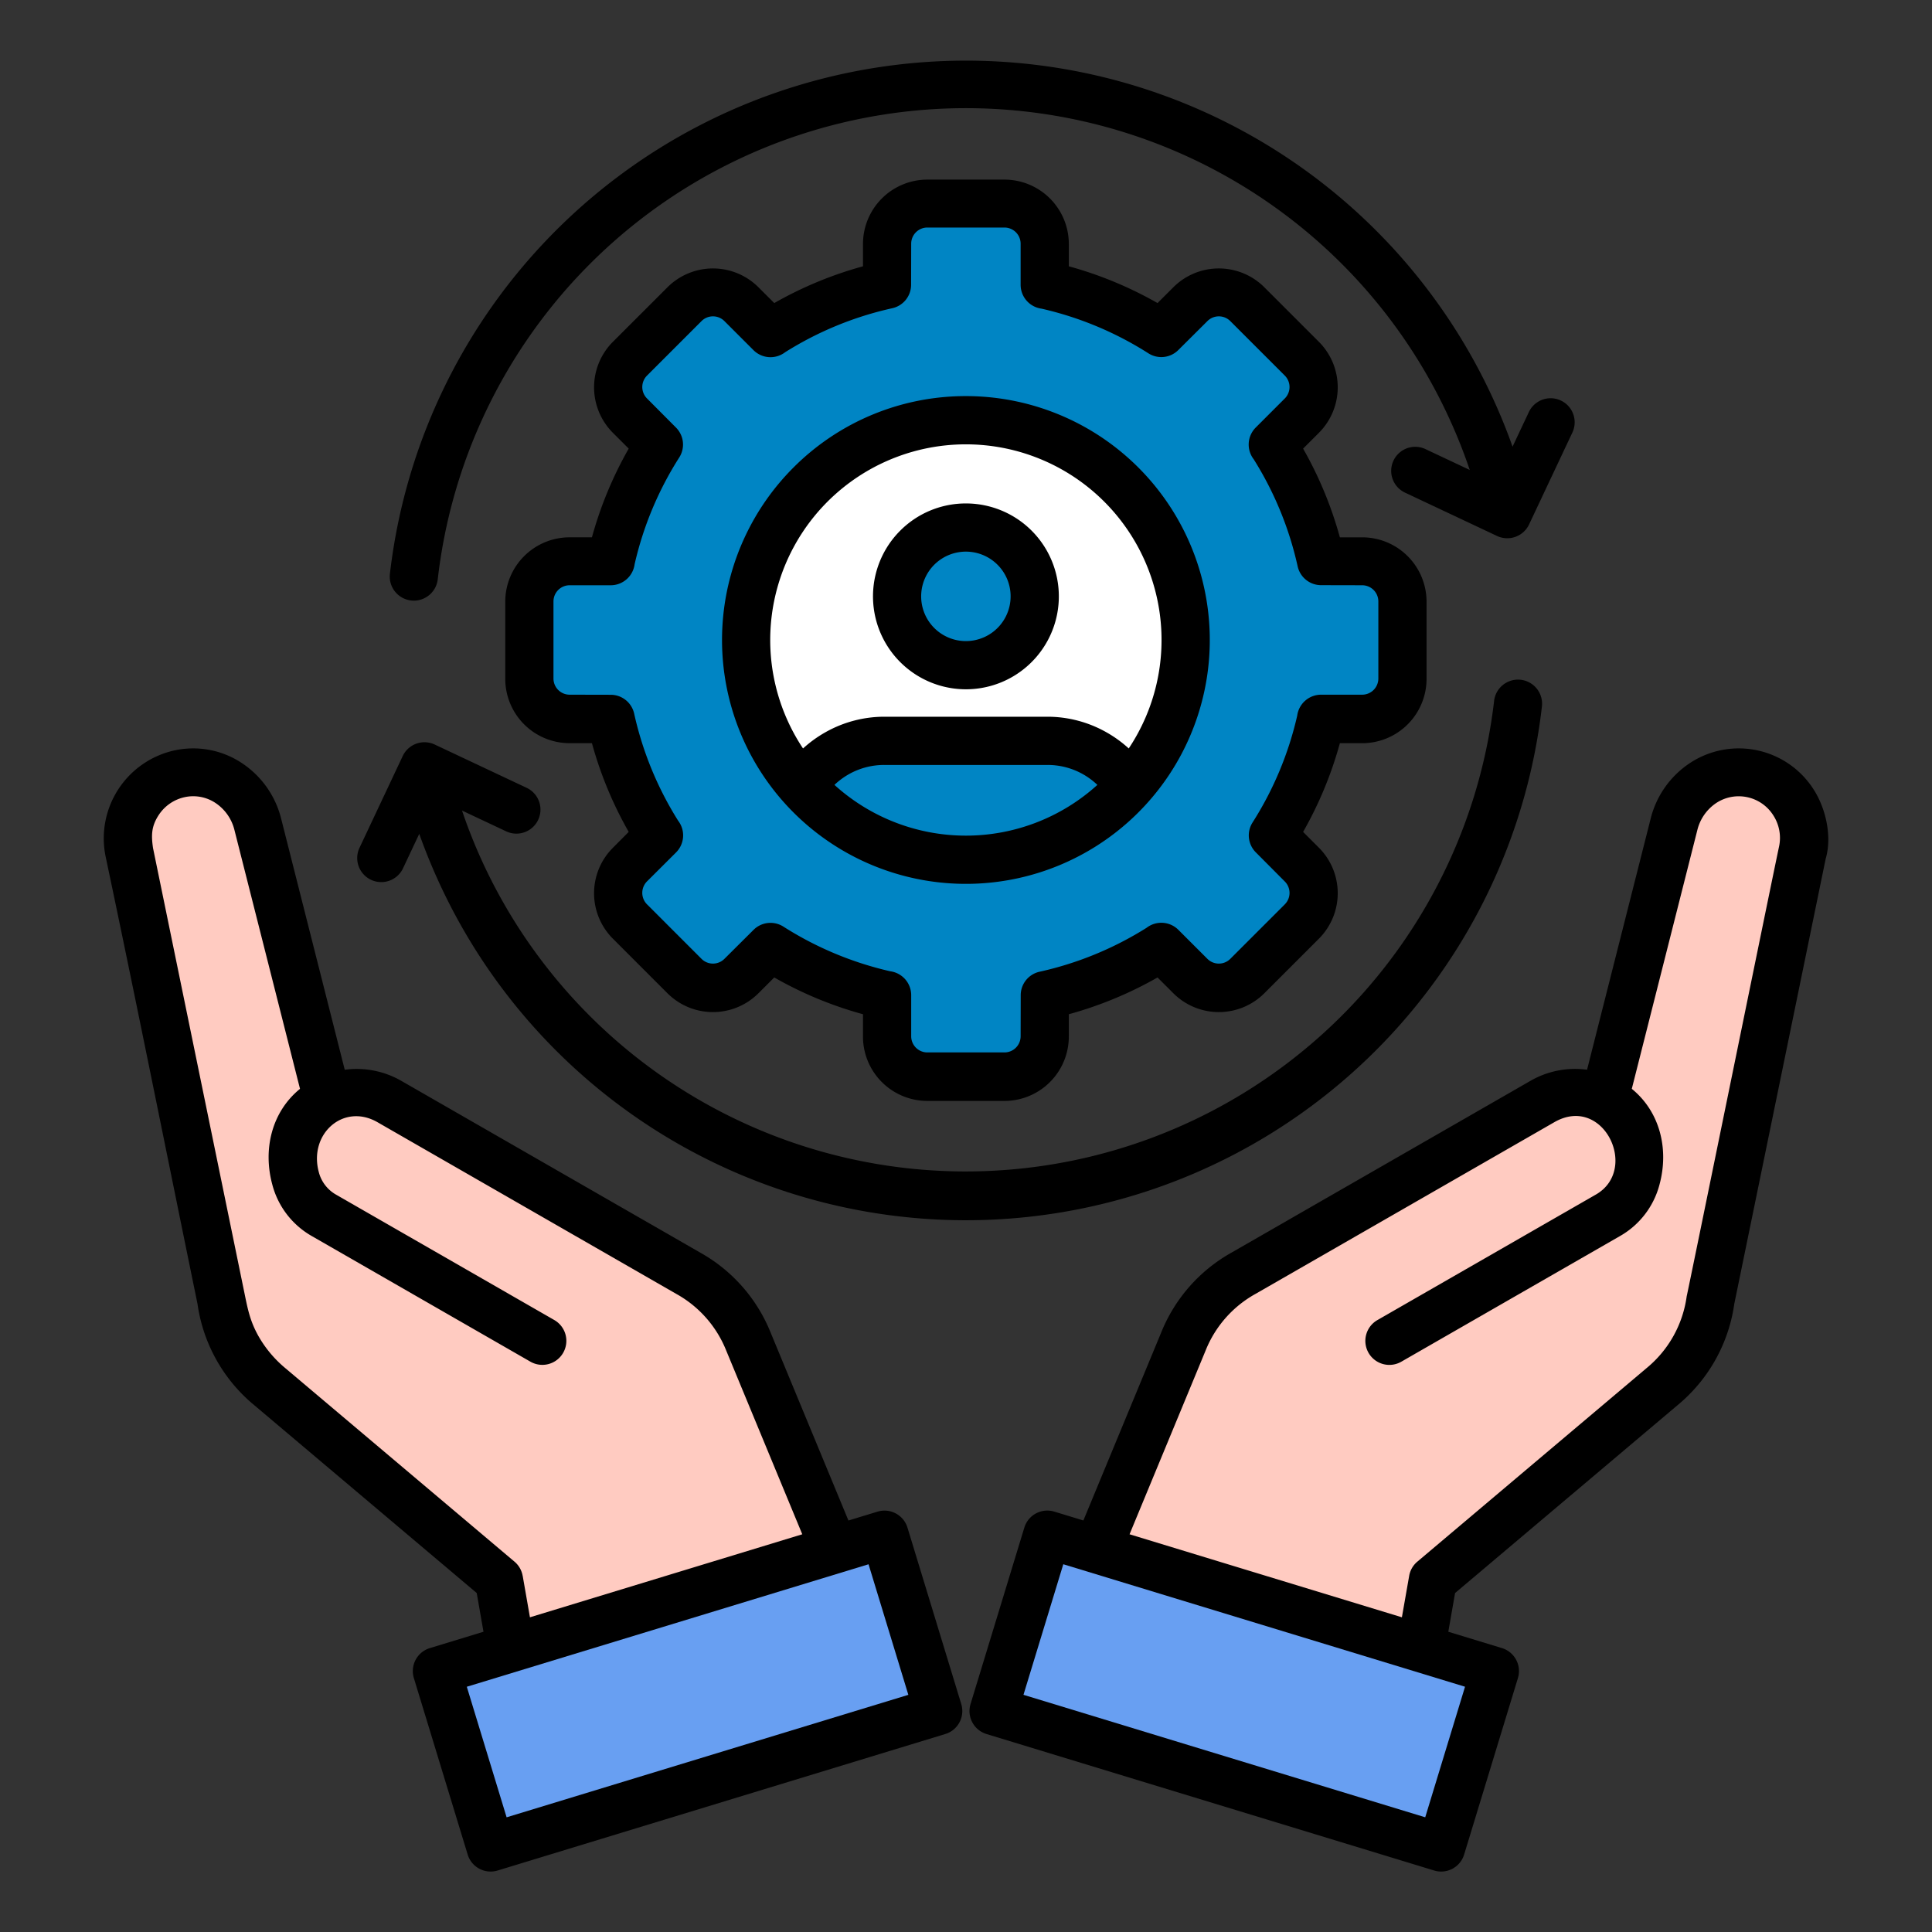 <svg id="Layer_1" viewBox="0 0 512 512" xmlns="http://www.w3.org/2000/svg" data-name="Layer 1"><rect x="0" y="0" width="512" height="512" fill="#333333" stroke="none"/><g fill-rule="evenodd"><path d="m128.129 432.428-1.794-10.261-58.919-49.749a42.528 42.528 0 0 1 -15.083-26.918c-8.1-39.453-16-79.011-24.322-118.411a23.866 23.866 0 0 1 18.3-28.238 23.3 23.3 0 0 1 17.653 3.285 24.859 24.859 0 0 1 10.536 14.788l16.862 66.576a23.679 23.679 0 0 1 15.011 2.95l79.186 45.5a42.412 42.412 0 0 1 18.7 21.28l20.585 49.722 7.712-2.35a6.362 6.362 0 0 1 7.935 4.241l14.256 46.757a6.362 6.362 0 0 1 -4.242 7.935l-118.635 36.172a6.361 6.361 0 0 1 -7.935-4.242l-14.26-46.765a6.363 6.363 0 0 1 4.242-7.935l14.212-4.333zm251.947 63.279-118.636-36.169a6.365 6.365 0 0 1 -4.24-7.938l14.26-46.769a6.362 6.362 0 0 1 7.935-4.241l7.711 2.35 20.585-49.722a42.408 42.408 0 0 1 18.7-21.28l79.186-45.5a23.674 23.674 0 0 1 15.01-2.95l16.863-66.571a24.848 24.848 0 0 1 10.536-14.79 23.514 23.514 0 0 1 32.627 7.063c3.261 5.037 4.942 12.52 3.216 18.372l-24.218 117.938a42.526 42.526 0 0 1 -15.081 26.92l-58.921 49.749-1.792 10.261 14.211 4.333a6.362 6.362 0 0 1 4.241 7.935l-14.258 46.769a6.362 6.362 0 0 1 -7.935 4.242zm-134.35-448.107a17.061 17.061 0 0 0 -17.026 17.03v5.942a101.815 101.815 0 0 0 -23.51 9.744l-4.205-4.2a17.058 17.058 0 0 0 -24.083 0l-14.493 14.484a17.063 17.063 0 0 0 0 24.085l4.206 4.2a101.652 101.652 0 0 0 -9.745 23.51h-5.942a17.063 17.063 0 0 0 -17.03 17.03v20.495a17.063 17.063 0 0 0 17.03 17.031h5.943a101.754 101.754 0 0 0 9.743 23.51l-4.193 4.217a17.025 17.025 0 0 0 -.012 24.07l14.488 14.49a17.06 17.06 0 0 0 24.085 0l4.205-4.2a101.316 101.316 0 0 0 23.51 9.745v5.941a17.063 17.063 0 0 0 17.029 17.031h20.491a17.064 17.064 0 0 0 17.032-17.031v-5.942a101.715 101.715 0 0 0 23.509-9.744l4.206 4.2a17.06 17.06 0 0 0 24.085 0l14.488-14.49a17.059 17.059 0 0 0 0-24.083l-4.2-4.2a101.9 101.9 0 0 0 9.743-23.51h5.942a17.066 17.066 0 0 0 17.031-17.031v-20.496a17.066 17.066 0 0 0 -17.031-17.03h-5.942a101.864 101.864 0 0 0 -9.744-23.51l4.2-4.2a17.06 17.06 0 0 0 0-24.085l-14.49-14.488a17.056 17.056 0 0 0 -24.082 0l-4.206 4.2a101.812 101.812 0 0 0 -23.509-9.744v-5.941a17.063 17.063 0 0 0 -17.032-17.03zm126.641 82.963a6.373 6.373 0 1 1 5.439-11.527l11.693 5.507a139.491 139.491 0 0 0 -5.256-13.275 140.886 140.886 0 0 0 -268.243 42.318 6.38 6.38 0 0 1 -12.677-1.447 153.685 153.685 0 0 1 292.5-46.161q2.8 6.126 5.019 12.393l4.325-9.18a6.373 6.373 0 1 1 11.528 5.439l-11.465 24.335a6.388 6.388 0 0 1 -8.5 3.073zm23.583 55.2a140.979 140.979 0 0 1 -268.25 42.32 139.686 139.686 0 0 1 -5.258-13.276l11.693 5.507a6.373 6.373 0 0 0 5.441-11.527l-24.331-11.46a6.378 6.378 0 0 0 -8.541 3.075l-11.452 24.318a6.374 6.374 0 0 0 11.529 5.439l4.324-9.181q2.224 6.261 5.02 12.395a153.65 153.65 0 0 0 292.5-46.163 6.379 6.379 0 1 0 -12.676-1.446z"/><path d="m123.708 447.006 10.549 34.6 106.464-32.458-10.548-34.6q-53.232 16.227-106.465 32.458z" fill="#689ff2"/><path d="m299.343 406.6 72.173 22 1.928-10.974a6.333 6.333 0 0 1 2.161-3.768l60.695-51.247a29.791 29.791 0 0 0 10.69-19.084c.077.01 22.106-108.015 24.473-119.161a11.012 11.012 0 0 0 -1.53-8.308 10.841 10.841 0 0 0 -15.011-3.319 12.082 12.082 0 0 0 -5.1 7.2l-17.379 68.612c7.5 6.109 9.87 16.016 7.348 25.346a22.12 22.12 0 0 1 -10.527 13.7l-57.843 33.235a6.361 6.361 0 1 1 -6.338-11.03l57.843-33.234c11.55-6.635 1.982-26.643-11.015-19.175l-79.185 45.5a29.787 29.787 0 0 0 -13.26 15.091z" fill="#ffcbc1"/><path d="m271.231 449.144 106.469 32.456 10.548-34.6q-53.232-16.231-106.465-32.459z" fill="#689ff2"/><path d="m266.221 60.3h-20.492a4.283 4.283 0 0 0 -4.253 4.254l-.024 10.915a6.367 6.367 0 0 1 -4.992 6.213 89.728 89.728 0 0 0 -28.376 11.653 6.388 6.388 0 0 1 -8.411-.548l-7.72-7.719a4.287 4.287 0 0 0 -6.019 0l-14.489 14.489a4.292 4.292 0 0 0 0 6.019l7.7 7.737a6.364 6.364 0 0 1 .865 7.917 89.821 89.821 0 0 0 -11.834 28.316 6.389 6.389 0 0 1 -6.334 5.553h-10.911a4.287 4.287 0 0 0 -4.254 4.254v20.491a4.285 4.285 0 0 0 4.254 4.255l10.915.024a6.365 6.365 0 0 1 6.213 4.992 89.815 89.815 0 0 0 11.654 28.377 6.391 6.391 0 0 1 -.548 8.411l-7.733 7.708a4.315 4.315 0 0 0 .013 6.029l14.489 14.49a4.288 4.288 0 0 0 6.018 0l7.738-7.7a6.362 6.362 0 0 1 7.918-.866 90.139 90.139 0 0 0 28.315 11.836 6.39 6.39 0 0 1 5.553 6.334v10.914a4.283 4.283 0 0 0 4.253 4.255h20.492a4.283 4.283 0 0 0 4.254-4.255l.026-10.914a6.363 6.363 0 0 1 4.99-6.213 89.772 89.772 0 0 0 28.378-11.654 6.388 6.388 0 0 1 8.41.548l7.721 7.715a4.286 4.286 0 0 0 6.016 0l14.49-14.489a4.287 4.287 0 0 0 0-6.017l-7.7-7.739a6.365 6.365 0 0 1 -.866-7.917 89.873 89.873 0 0 0 11.835-28.315 6.387 6.387 0 0 1 6.332-5.554h10.913a4.287 4.287 0 0 0 4.255-4.255v-20.491a4.289 4.289 0 0 0 -4.255-4.254l-10.915-.023a6.366 6.366 0 0 1 -6.213-4.992 89.8 89.8 0 0 0 -11.653-28.378 6.387 6.387 0 0 1 .548-8.41l7.719-7.72a4.289 4.289 0 0 0 0-6.019l-14.489-14.488a4.283 4.283 0 0 0 -6.016 0l-7.739 7.7a6.364 6.364 0 0 1 -7.917.866 89.788 89.788 0 0 0 -28.317-11.835 6.389 6.389 0 0 1 -5.553-6.333v-10.912a4.283 4.283 0 0 0 -4.254-4.254zm-10.246 44.67a64.631 64.631 0 1 1 -45.7 18.93 64.424 64.424 0 0 1 45.7-18.929z" fill="#0085c4"/><path d="m290.815 208.005a19.321 19.321 0 0 0 -3.916-2.887 19.061 19.061 0 0 0 -9.315-2.4h-43.215a19.067 19.067 0 0 0 -9.316 2.4 19.353 19.353 0 0 0 -3.915 2.887 51.853 51.853 0 0 0 69.677 0z" fill="#0085c4"/><path d="m212.815 198.346a32.518 32.518 0 0 1 6.05-4.357 31.749 31.749 0 0 1 15.5-4.05h43.215a31.749 31.749 0 0 1 15.5 4.05 32.432 32.432 0 0 1 6.049 4.357 51.853 51.853 0 1 0 -86.321 0zm43.16-64.928a24.625 24.625 0 1 1 -17.41 7.214 24.542 24.542 0 0 1 17.41-7.214z" fill="#fff"/><path d="m264.354 149.663a11.853 11.853 0 1 0 3.469 8.379 11.819 11.819 0 0 0 -3.469-8.379z" fill="#0085c4"/><path d="m84.483 310.606a9.6 9.6 0 0 0 4.539 5.967l57.844 33.234a6.361 6.361 0 1 1 -6.339 11.03l-57.843-33.237a22.127 22.127 0 0 1 -10.527-13.7c-2.521-9.33-.153-19.237 7.349-25.346l-17.38-68.612a12.077 12.077 0 0 0 -5.1-7.2 10.642 10.642 0 0 0 -8.071-1.489 11 11 0 0 0 -6.94 4.808c-1.922 2.971-1.953 5.348-1.458 8.7l24.331 118.439c.837 4.109 1.487 7.1 3.6 10.871a30.964 30.964 0 0 0 7.167 8.538l60.694 51.248a6.338 6.338 0 0 1 2.161 3.769h.011l1.918 10.975 72.171-22-20.125-48.612a29.775 29.775 0 0 0 -13.26-15.091l-79.185-45.5c-9.015-5.179-18.29 3.092-15.557 13.208z" fill="#ffcbc1"/></g></svg>